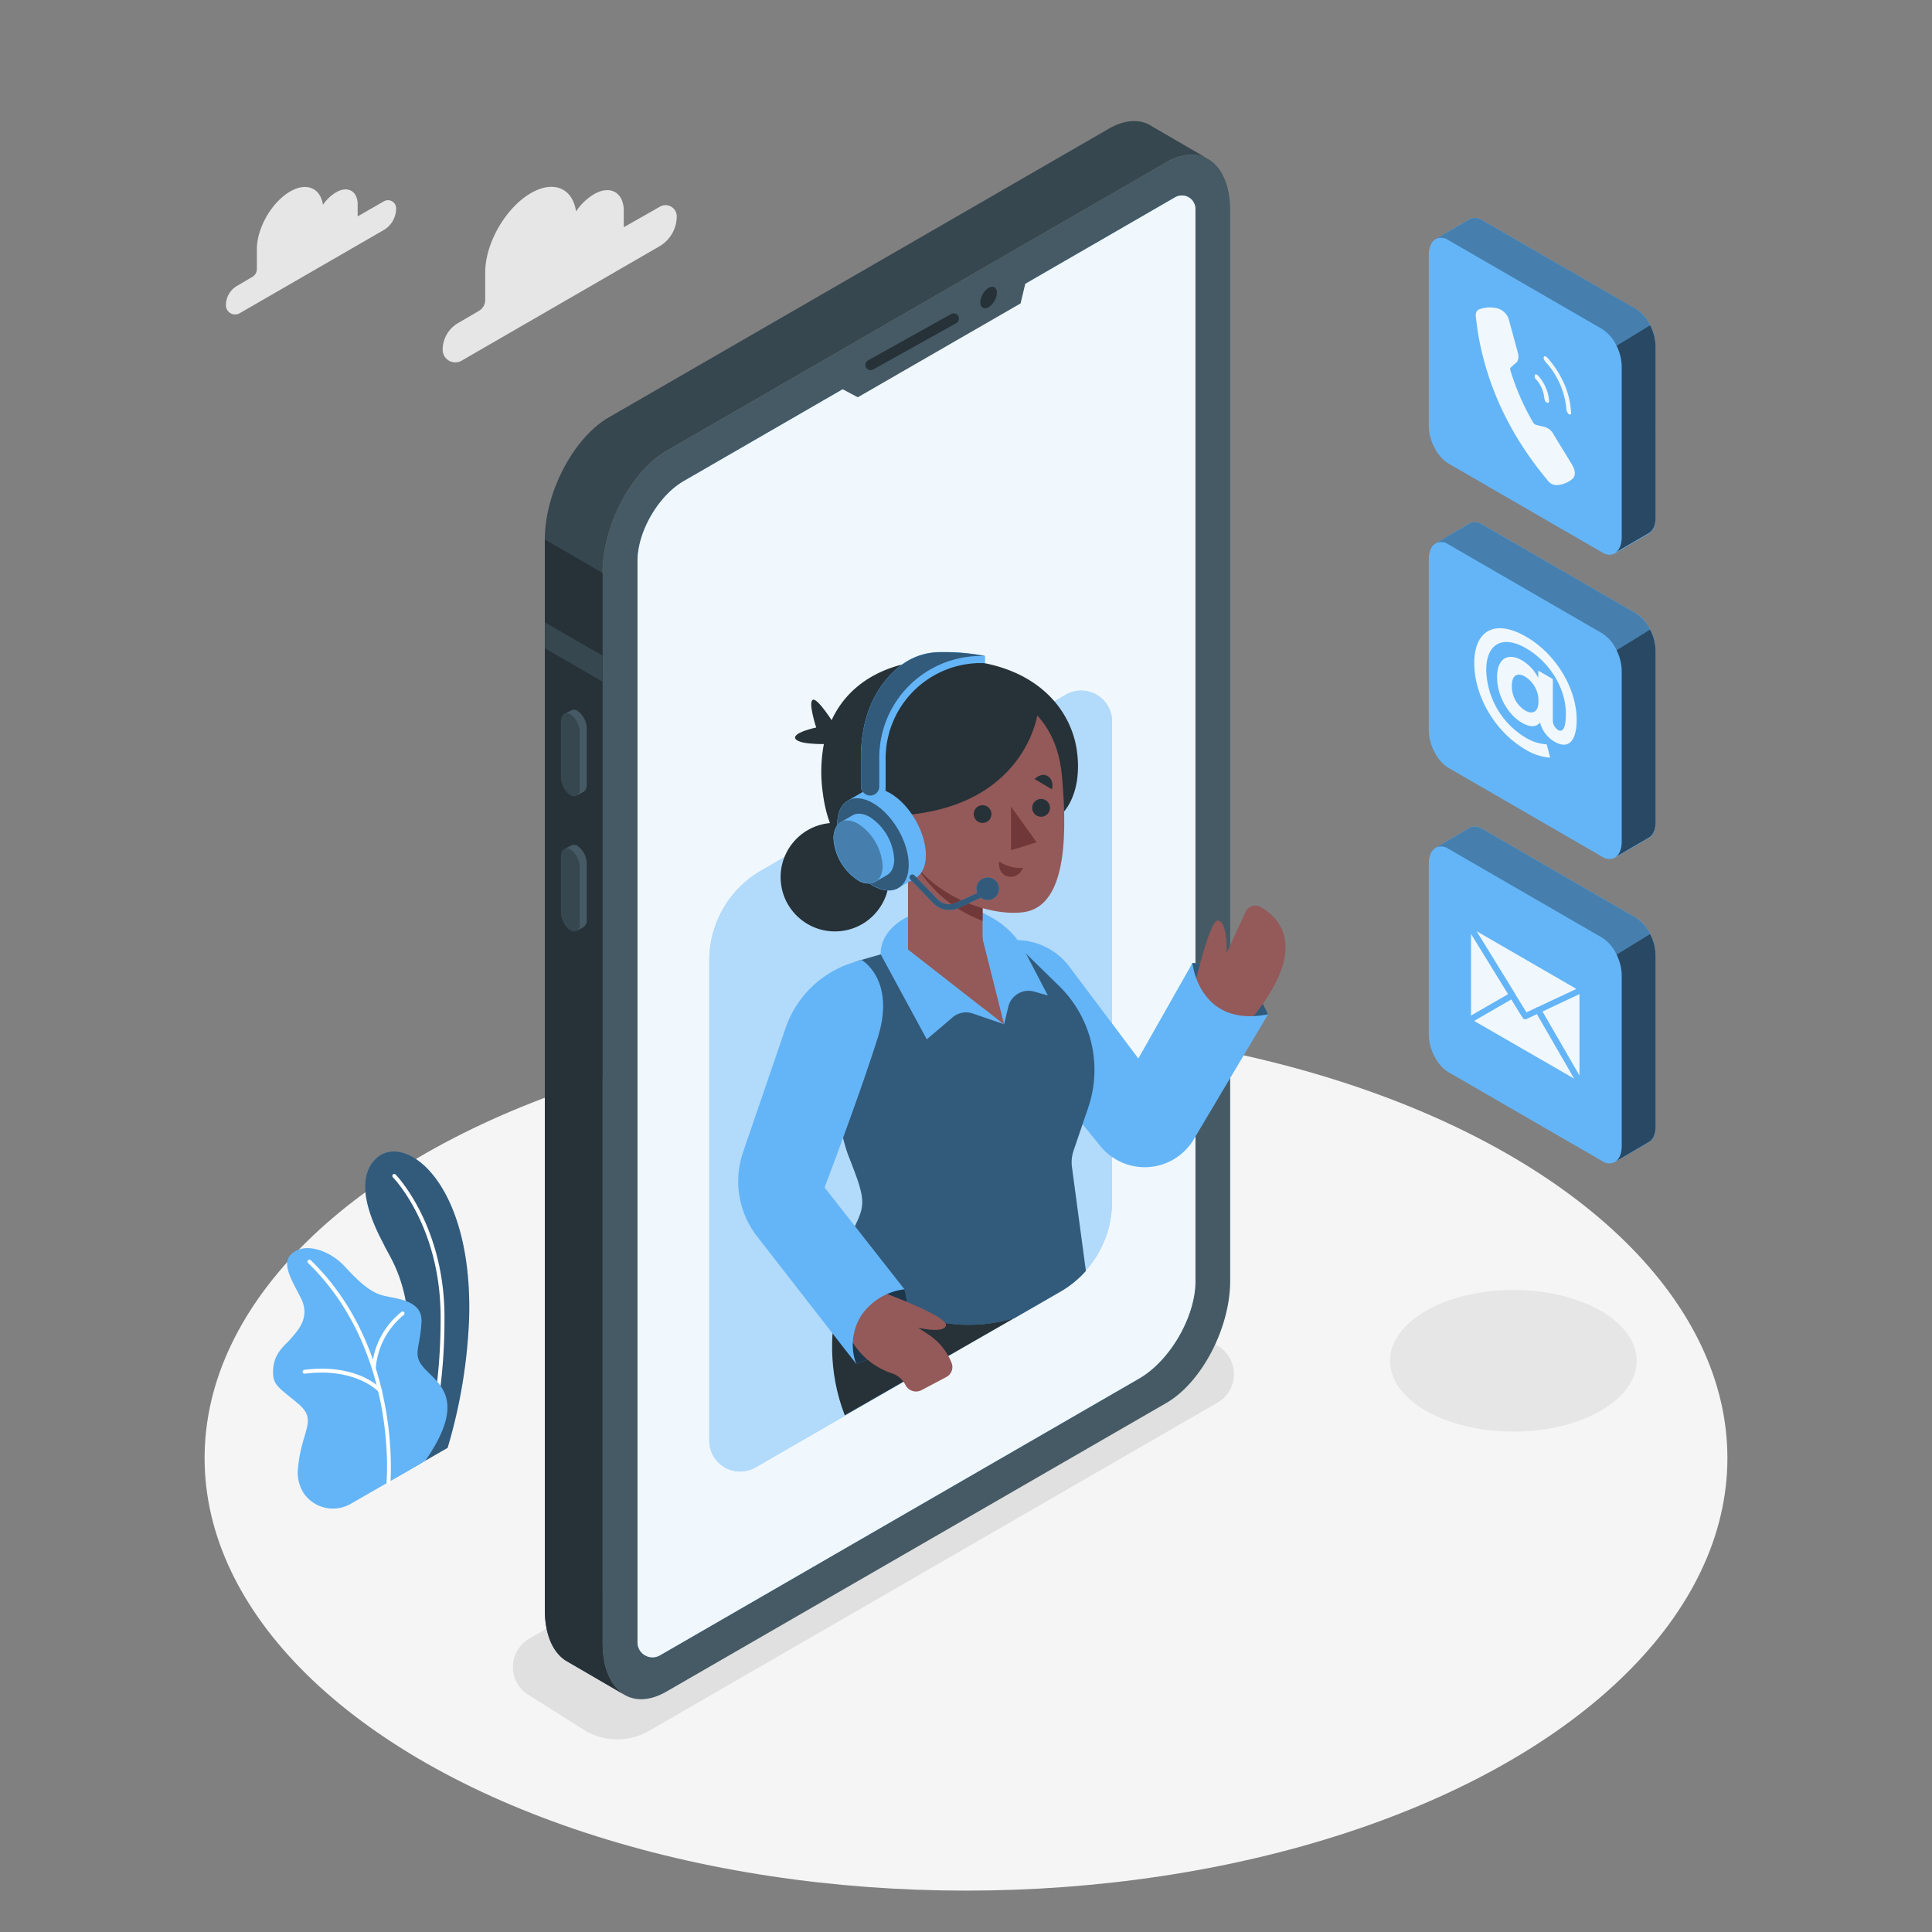 <?xml version="1.0" encoding="UTF-8" standalone="no"?>
<svg
   viewBox="0 0 500 500"
   version="1.1"
   id="svg95"
   sodipodi:docname="Contato3.svg"
   inkscape:version="1.3.2 (091e20ef0f, 2023-11-25, custom)"
   xmlns:inkscape="http://www.inkscape.org/namespaces/inkscape"
   xmlns:sodipodi="http://sodipodi.sourceforge.net/DTD/sodipodi-0.dtd"
   xmlns="http://www.w3.org/2000/svg"
   xmlns:svg="http://www.w3.org/2000/svg">
  <rect x="0" y="0" width="500" height="500" fill="#808080" stroke="none"/>
  <defs
     id="defs95" />
  <sodipodi:namedview
     id="namedview95"
     pagecolor="#ffffff"
     bordercolor="#000000"
     borderopacity="0.25"
     inkscape:showpageshadow="2"
     inkscape:pageopacity="0.0"
     inkscape:pagecheckerboard="0"
     inkscape:deskcolor="#d1d1d1"
     inkscape:zoom="1.474"
     inkscape:cx="64.450475"
     inkscape:cy="207.25916"
     inkscape:window-width="1680"
     inkscape:window-height="984"
     inkscape:window-x="1360"
     inkscape:window-y="0"
     inkscape:window-maximized="1"
     inkscape:current-layer="svg95" />
  <g
     id="freepik--Floor--inject-2"
     transform="matrix(-1,0,0,1,500,0)">
    <ellipse
       cx="250"
       cy="377.35"
       rx="197.05"
       ry="111.94"
       style="fill:#f5f5f5"
       id="ellipse1" />
  </g>
  <g
     id="freepik--Shadows--inject-2"
     transform="matrix(-1,0,0,1,500,0)">
    <path
       d="M 332,447.93 184.91,363 a 8.5,8.5 0 0 1 0,-14.73 l 14.51,-9.15 a 16.5,16.5 0 0 1 16.47,0 L 363,424.06 a 8.5,8.5 0 0 1 0,14.73 l -14.51,9.14 a 16.46,16.46 0 0 1 -16.49,0 z"
       style="fill:#e0e0e0"
       id="path1" />
    <ellipse
       cx="108.35"
       cy="352.17"
       rx="31.92"
       ry="18.33"
       style="fill:#e6e6e6"
       id="ellipse2" />
  </g>
  <g
     id="freepik--Plants--inject-2"
     transform="matrix(-1,0,0,1,500,0)">
    <path
       d="m 384.16,374.7 14,8.05 c 0,0 -7.15,-22.47 -3.34,-45.12 1.44,-8.56 4.53,-12.81 5.61,-15.1 1.08,-2.29 9.45,-16.44 2,-22.92 -7.45,-6.48 -24.78,6.55 -23.84,41.42 a 135.23,135.23 0 0 0 5.57,33.67 z"
       style="fill:#64b5f7"
       id="path2" />
    <path
       d="m 384.16,374.7 14,8.05 c 0,0 -7.15,-22.47 -3.34,-45.12 1.44,-8.56 4.53,-12.81 5.61,-15.1 1.08,-2.29 9.45,-16.44 2,-22.92 -7.45,-6.48 -24.78,6.55 -23.84,41.42 a 135.23,135.23 0 0 0 5.57,33.67 z"
       style="opacity:0.5"
       id="path3" />
    <path
       d="m 390.67,378.94 a 0.49,0.49 0 0 1 -0.47,-0.32 c -0.05,-0.15 -5.4,-14.77 -5.23,-38.27 0.17,-23.5 12.52,-36.26 12.64,-36.38 a 0.5,0.5 0 0 1 0.71,0 0.5,0.5 0 0 1 0,0.71 c -0.12,0.12 -12.18,12.5 -12.35,35.68 -0.17,23.18 5.11,37.78 5.17,37.92 a 0.5,0.5 0 0 1 -0.3,0.64 0.47,0.47 0 0 1 -0.17,0.02 z"
       style="fill:#ffffff"
       id="path4" />
    <path
       d="m 390,378.14 19.14,11 a 9.21,9.21 0 0 0 12.22,-2.63 10,10 0 0 0 1.51,-6.65 c -0.92,-9.94 -5.24,-12.23 0.05,-16.66 5.29,-4.43 6.67,-4.74 6.37,-9 -0.3,-4.26 -3.21,-6.12 -4.59,-7.8 -1.38,-1.68 -5.2,-5.2 -2.6,-10.4 2.6,-5.2 6.15,-10.23 0.77,-12.53 -3.21,-1.38 -8.56,0.46 -12.08,4.28 -3.52,3.82 -6.42,6.57 -9.79,7.49 -3.37,0.92 -10.39,1.07 -10.09,6.88 0.3,5.81 1.84,7.8 0.46,10.39 -2.6,4.84 -13.91,7.59 -1.37,25.63 z"
       style="fill:#64b5f7"
       id="path5" />
    <path
       d="m 399.46,384.06 a 0.52,0.52 0 0 1 -0.5,-0.46 c 0,-0.34 -2.94,-34.66 20.66,-57.5 a 0.5,0.5 0 0 1 0.69,0.72 c -23.26,22.51 -20.38,56.35 -20.35,56.69 a 0.5,0.5 0 0 1 -0.45,0.54 z"
       style="fill:#ffffff"
       id="path6" />
    <path
       d="m 403.25,354.52 a 0.5,0.5 0 0 1 -0.5,-0.46 19.64,19.64 0 0 0 -7.23,-13.73 0.5,0.5 0 0 1 -0.12,-0.7 0.49,0.49 0 0 1 0.69,-0.12 20.37,20.37 0 0 1 7.66,14.49 0.51,0.51 0 0 1 -0.46,0.55 z"
       style="fill:#ffffff"
       id="path7" />
    <path
       d="m 401.62,360.41 a 0.5,0.5 0 0 1 -0.33,-0.12 0.51,0.51 0 0 1 -0.05,-0.71 c 0.24,-0.28 6.15,-6.8 20,-5.07 a 0.5,0.5 0 0 1 0.43,0.56 0.51,0.51 0 0 1 -0.56,0.44 c -13.3,-1.67 -19.07,4.67 -19.13,4.73 a 0.51,0.51 0 0 1 -0.36,0.17 z"
       style="fill:#ffffff"
       id="path8" />
  </g>
  <path
     d="m 172.48,437.78 129.36,-74.69 c 9.13,-5.27 16.53,-19.41 16.53,-31.58 v -277 c 0,-12.17 -7.4,-17.76 -16.53,-12.49 l -129.36,74.69 c -9.13,5.27 -16.53,19.41 -16.53,31.58 v 277 c 0,12.16 7.4,17.76 16.53,12.49 z"
     style="fill:#455a64"
     id="path9" />
  <path
     d="M 157.58,108 286.95,33.31 c 3.9,-2.25 7.48,-2.51 10.31,-1.13 v 0 a 8.45,8.45 0 0 1 1,0.59 l 14.5,8.43 c -2.92,-1.75 -6.74,-1.62 -10.93,0.8 l -129.36,74.69 c -9.13,5.27 -16.53,19.41 -16.53,31.58 v 277 c 0,6.44 2.07,11 5.37,13.16 L 147,430.1 v 0 c -3.65,-1.94 -6,-6.69 -6,-13.5 v -277 c 0,-12.19 7.45,-26.33 16.58,-31.6 z"
     style="fill:#37474f"
     id="path10" />
  <path
     d="m 155.95,148.27 v 277 c 0,6.44 2.07,11 5.37,13.16 L 147,430.1 v 0 c -3.65,-1.94 -6,-6.69 -6,-13.5 v -277 l 14.9,8.65 z"
     style="fill:#263238"
     id="path11" />
  <polygon
     points="344.05,169.69 344.05,176.41 358.95,167.8 358.95,161.09 "
     style="fill:#37474f"
     id="polygon11"
     transform="matrix(-1,0,0,1,500,0)" />
  <path
     d="m 147.58,205.78 v 0 c 1.33,0.77 2.41,-0.05 2.41,-1.82 v -14.45 a 5.78,5.78 0 0 0 -2.41,-4.61 v 0 c -1.33,-0.77 -2.41,0 -2.41,1.82 v 14.45 a 5.78,5.78 0 0 0 2.41,4.61 z"
     style="fill:#37474f"
     id="path12" />
  <path
     d="m 150,204 v -14.49 a 5.78,5.78 0 0 0 -2.41,-4.61 1.54,1.54 0 0 0 -1.52,-0.14 v 0 l 1.81,-0.93 v 0 a 1.56,1.56 0 0 1 1.56,0.12 5.8,5.8 0 0 1 2.42,4.61 V 203 a 2.17,2.17 0 0 1 -0.82,1.93 v 0 l -1.89,1 v 0 A 2.08,2.08 0 0 0 150,204 Z"
     style="fill:#455a64"
     id="path13" />
  <path
     d="m 147.58,240.75 v 0 c 1.33,0.77 2.41,0 2.41,-1.82 v -14.45 a 5.79,5.79 0 0 0 -2.41,-4.61 v 0 c -1.33,-0.77 -2.41,0 -2.41,1.83 v 14.44 a 5.76,5.76 0 0 0 2.41,4.61 z"
     style="fill:#37474f"
     id="path14" />
  <path
     d="m 150,238.93 v -14.45 a 5.79,5.79 0 0 0 -2.41,-4.61 1.57,1.57 0 0 0 -1.52,-0.14 v 0 l 1.81,-0.94 v 0 a 1.51,1.51 0 0 1 1.56,0.12 5.77,5.77 0 0 1 2.42,4.61 V 238 a 2.16,2.16 0 0 1 -0.82,1.93 v 0 l -1.89,1 v 0 a 2.07,2.07 0 0 0 0.85,-2 z"
     style="fill:#455a64"
     id="path15" />
  <path
     d="M 177,124.48 304.12,51.06 a 3.51,3.51 0 0 1 5.26,3 v 277.45 c 0,9.26 -6.57,20.63 -14.59,25.26 l -124,71.63 a 3.87,3.87 0 0 1 -5.8,-3.35 V 145.31 c -0.05,-7.64 5.37,-17.01 12.01,-20.83 z"
     style="fill:#64b5f7"
     id="path16" />
  <path
     d="M 177,124.48 304.12,51.06 a 3.51,3.51 0 0 1 5.26,3 v 277.45 c 0,9.26 -6.57,20.63 -14.59,25.26 l -124,71.63 a 3.87,3.87 0 0 1 -5.8,-3.35 V 145.31 c -0.05,-7.64 5.37,-17.01 12.01,-20.83 z"
     style="opacity:0.9;fill:#ffffff"
     id="path17" />
  <polygon
     points="235.87,78.52 278.01,102.82 285.29,98.94 233.9,70.23 "
     style="fill:#455a64"
     id="polygon17"
     transform="matrix(-1,0,0,1,500,0)" />
  <path
     d="m 253.71,78.24 c 0,1.38 1,1.93 2.16,1.25 A 4.78,4.78 0 0 0 258,75.75 c 0,-1.37 -1,-1.93 -2.16,-1.24 a 4.76,4.76 0 0 0 -2.13,3.73 z"
     style="fill:#263238"
     id="path18" />
  <path
     d="m 225.32,95.79 a 1.41,1.41 0 0 0 0.66,-0.17 l 21.52,-12 a 1.35,1.35 0 0 0 -1.31,-2.36 l -21.53,12 a 1.35,1.35 0 0 0 0.66,2.53 z"
     style="fill:#263238"
     id="path19" />
  <g
     id="freepik--Character--inject-2"
     transform="matrix(-1,0,0,1,500,0)">
    <path
       d="m 316.44,248.56 v 124.25 a 8,8 0 0 1 -12,6.94 l -66.92,-38.64 -11.86,-6.84 A 26.95,26.95 0 0 1 212.2,311 V 186.74 a 8,8 0 0 1 12,-6.94 l 78.8,45.49 a 26.87,26.87 0 0 1 13.44,23.27 z"
       style="fill:#64b5f7"
       id="path34" />
    <path
       d="m 316.44,248.56 v 124.25 a 8,8 0 0 1 -12,6.94 l -66.92,-38.64 -11.86,-6.84 A 26.95,26.95 0 0 1 212.2,311 V 186.74 a 8,8 0 0 1 12,-6.94 l 78.8,45.49 a 26.87,26.87 0 0 1 13.44,23.27 z"
       style="opacity:0.5;fill:#ffffff"
       id="path35" />
    <path
       d="m 277.89,322.08 c 0,0 12.53,20.78 3.48,44.21 l -43.88,-25.18 z"
       style="fill:#263238"
       id="path36" />
    <circle
       cx="283.92"
       cy="226.99"
       r="14.05"
       transform="rotate(-82.98,283.93,226.991)"
       style="fill:#263238"
       id="circle36" />
    <path
       d="m 284,187.59 c 0,0 4.31,-7 5.63,-6.49 1.32,0.51 -0.86,7.18 -0.86,7.18 0,0 6.52,1.36 5.31,3 -1.21,1.64 -9.18,1.25 -9.18,1.25 z"
       style="fill:#263238"
       id="path37" />
    <path
       d="m 287,205.63 c -3,22.54 -22,22.54 -22,22.54 l -39.8,-17.52 c 0,0 -3,-2.63 -3.92,-8.67 a 26.41,26.41 0 0 1 0,-7.46 c 0,0 0,-0.05 0,-0.07 1.27,-9.48 8.36,-19.67 23.8,-22.8 a 50.59,50.59 0 0 1 10.28,-1 46.83,46.83 0 0 1 5,0.25 c 12,1.18 20.41,6.78 24.42,15.49 a 28,28 0 0 1 2,6.15 38.82,38.82 0 0 1 0.22,13.09 z"
       style="fill:#263238"
       id="path38" />
    <path
       d="m 191.45,249.23 c 0,0 -14.13,-0.49 -19.57,13.28 0,0 6,4.05 13.87,0 7.87,-4.05 5.7,-13.28 5.7,-13.28 z"
       style="fill:#64b5f7"
       id="path39" />
    <path
       d="m 191.45,249.23 c 0,0 -14.13,-0.49 -19.57,13.28 0,0 6,4.05 13.87,0 7.87,-4.05 5.7,-13.28 5.7,-13.28 z"
       style="opacity:0.5"
       id="path40" />
    <path
       d="m 191.05,255.86 c 0,0 -4,-17.38 -6.11,-17.59 -2.11,-0.21 -2.52,5.3 -2.35,8.41 l -5,-10.76 a 2.71,2.71 0 0 0 -3.76,-1.21 c -5,2.75 -13.77,11.11 4.72,31.78 z"
       style="fill:#945959"
       id="path41" />
    <path
       d="m 242.25,243.84 -3,-0.39 a 17.18,17.18 0 0 0 -16,6.72 l -17.85,23.76 -14,-24.7 c 0,0 -1.68,16.8 -19.57,13.28 l 19.21,32.33 a 14.78,14.78 0 0 0 24.18,1.77 l 16.44,-20.21 z"
       style="fill:#64b5f7"
       id="path42" />
    <path
       d="m 280.35,299.29 c -4,10.14 -4.44,12.12 -2,17.19 a 64.87,64.87 0 0 1 4,11.64 c 0,0 -18.54,20.78 -44.93,13 l -11.86,-6.84 a 26.56,26.56 0 0 1 -6.58,-5.36 L 222.59,302 a 9.4,9.4 0 0 0 -0.42,-4.21 l -3.79,-11.11 a 30.36,30.36 0 0 1 7.52,-31.51 l 12.74,-12.45 33.46,4.28 5,1.43 A 14.15,14.15 0 0 1 287.18,264 c -1.64,11.8 -4.32,28.92 -6.83,35.29 z"
       style="fill:#64b5f7"
       id="path43" />
    <path
       d="m 280.35,299.29 c -4,10.14 -4.44,12.12 -2,17.19 a 64.87,64.87 0 0 1 4,11.64 c 0,0 -18.54,20.78 -44.93,13 l -11.86,-6.84 a 26.56,26.56 0 0 1 -6.58,-5.36 L 222.59,302 a 9.4,9.4 0 0 0 -0.42,-4.21 l -3.79,-11.11 a 30.36,30.36 0 0 1 7.52,-31.51 l 12.74,-12.45 33.46,4.28 5,1.43 A 14.15,14.15 0 0 1 287.18,264 c -1.64,11.8 -4.32,28.92 -6.83,35.29 z"
       style="opacity:0.5"
       id="path44" />
    <path
       d="m 260.17,269 -6.7,-5.71 a 5.37,5.37 0 0 0 -5.23,-1 l -8.1,2.79 -1.09,-4.54 a 5.38,5.38 0 0 0 -6.72,-3.91 l -3.51,1 5.94,-11.38 a 21.31,21.31 0 0 1 8.59,-8.78 l 2.33,-1.28 19.25,1 c 0,0 7.17,3 7.17,9.75 l -11.93,22"
       style="fill:#64b5f7"
       id="path45" />
    <polygon
       points="265.01,212.87 265.01,245.72 245.71,260.76 245.71,212.87 "
       style="fill:#945959"
       id="polygon45" />
    <polygon
       points="246.01,241.77 240.14,265.12 264.93,245.72 "
       style="fill:#945959"
       id="polygon46" />
    <path
       d="M 245.71,238.3 A 33.78,33.78 0 0 0 265,219.94 v -7.07 h -19.3 z"
       style="fill:#703838"
       id="path46" />
    <path
       d="m 249.87,177.38 c -7.32,0 -22.88,4.08 -24.68,23.24 -1.8,19.16 -0.06,34 9.82,35.44 9.88,1.44 32.84,-5.73 35.92,-30.53 3.08,-24.8 -13.93,-28.15 -21.06,-28.15 z"
       style="fill:#945959"
       id="path47" />
    <polygon
       points="238.35,208.73 238.35,220.02 231.73,217.99 "
       style="fill:#703838"
       id="polygon47" />
    <circle
       cx="245.71"
       cy="210.68"
       r="2.3"
       style="fill:#263238"
       id="circle47" />
    <path
       d="m 232.87,209.08 a 2.3,2.3 0 1 1 -2.3,-2.31 2.3,2.3 0 0 1 2.3,2.31 z"
       style="fill:#263238"
       id="path48" />
    <path
       d="m 227.76,204.28 4.5,-2.67 c 0,0 -1.72,-1.79 -3.44,-0.72 -1.72,1.07 -1.06,3.39 -1.06,3.39 z"
       style="fill:#263238"
       id="path49" />
    <path
       d="m 235.24,224.6 a 9.75,9.75 0 0 0 6.19,-1.66 c 0,0 0.43,3.27 -2.31,3.89 -2.74,0.62 -3.88,-2.23 -3.88,-2.23 z"
       style="fill:#703838"
       id="path50" />
    <path
       d="m 231.31,183.9 c 0,0 2.75,26.45 38.72,27.28 0,0 10.87,-26.29 -10.61,-34.83 -21.48,-8.54 -28.11,7.55 -28.11,7.55 z"
       style="fill:#263238"
       id="path51" />
    <path
       d="m 280.62,207.22 v 0 0 0 l -4.42,-2.56 v 0 c -1.68,-1 -4,-0.86 -6.57,0.62 -5.1,2.94 -9.24,10.11 -9.24,16 0,2.95 1,5 2.72,6 v 0 l 4.34,2.5 0.25,0.14 0.15,0.09 v 0 c 1.64,0.8 3.83,0.61 6.24,-0.78 5.1,-3 9.24,-10.11 9.24,-16 -0.03,-2.98 -1.06,-5.04 -2.71,-6.01 z"
       style="fill:#64b5f7"
       id="path52" />
    <ellipse
       cx="274.06"
       cy="218.51"
       rx="13.06"
       ry="7.54"
       transform="rotate(-60,274.059,218.515)"
       style="fill:#64b5f7"
       id="ellipse52" />
    <ellipse
       cx="274.06"
       cy="218.51"
       rx="13.06"
       ry="7.54"
       transform="rotate(-60,274.059,218.515)"
       style="opacity:0.5"
       id="ellipse53" />
    <path
       d="m 282.39,212.77 v 0 l -3,-1.75 v 0 c -1.14,-0.68 -2.73,-0.59 -4.49,0.42 a 14,14 0 0 0 -6.32,10.95 c 0,2 0.71,3.43 1.86,4.09 v 0 l 3,1.71 a 1,1 0 0 0 0.17,0.1 l 0.1,0.06 v 0 a 4.6,4.6 0 0 0 4.28,-0.54 14,14 0 0 0 6.32,-10.94 c -0.08,-2.03 -0.78,-3.44 -1.92,-4.1 z"
       style="fill:#64b5f7"
       id="path53" />
    <path
       d="m 284.23,216.85 a 14,14 0 0 1 -6.32,10.94 c -3.5,2 -6.33,0.38 -6.33,-3.65 a 13.94,13.94 0 0 1 6.33,-10.94 c 3.49,-2.02 6.32,-0.39 6.32,3.65 z"
       style="fill:#64b5f7"
       id="path54" />
    <path
       d="m 284.23,216.85 a 14,14 0 0 1 -6.32,10.94 c -3.5,2 -6.33,0.38 -6.33,-3.65 a 13.94,13.94 0 0 1 6.33,-10.94 c 3.49,-2.02 6.32,-0.39 6.32,3.65 z"
       style="opacity:0.3"
       id="path55" />
    <path
       d="m 266.89,172.22 a 16.64,16.64 0 0 0 -10,-3.47 H 256 a 53.89,53.89 0 0 0 -10.93,1 c 0.66,0 1.32,0 2,0 h -2 v 1.86 h 1.86 a 24.71,24.71 0 0 1 23.87,24.73 v 7.87 a 2.22,2.22 0 0 0 2.45,2.21 h 0.23 l 2,-0.62 v 0 a 1.86,1.86 0 0 1 -0.41,0.08 2.45,2.45 0 0 0 2.12,-2.48 v -7.3 c -0.02,-13.21 -5.73,-20.31 -10.3,-23.88 z"
       style="fill:#64b5f7"
       id="path56" />
    <path
       d="m 254.3,235.51 a 5.75,5.75 0 0 1 -2.39,-0.52 l -6.25,-2.89 a 0.75,0.75 0 1 1 0.62,-1.36 l 6.25,2.89 a 4.22,4.22 0 0 0 4.82,-0.9 l 6,-6.2 a 0.75,0.75 0 0 1 1.06,0 0.76,0.76 0 0 1 0,1.06 l -6,6.2 a 5.69,5.69 0 0 1 -4.11,1.72 z"
       style="fill:#64b5f7"
       id="path57" />
    <path
       d="m 254.3,235.51 a 5.75,5.75 0 0 1 -2.39,-0.52 l -6.25,-2.89 a 0.75,0.75 0 1 1 0.62,-1.36 l 6.25,2.89 a 4.22,4.22 0 0 0 4.82,-0.9 l 6,-6.2 a 0.75,0.75 0 0 1 1.06,0 0.76,0.76 0 0 1 0,1.06 l -6,6.2 a 5.69,5.69 0 0 1 -4.11,1.72 z"
       style="opacity:0.5"
       id="path58" />
    <path
       d="m 247.3,230 a 2.92,2.92 0 1 1 -2.92,-2.92 2.92,2.92 0 0 1 2.92,2.92 z"
       style="fill:#64b5f7"
       id="path59" />
    <path
       d="m 247.3,230 a 2.92,2.92 0 1 1 -2.92,-2.92 2.92,2.92 0 0 1 2.92,2.92 z"
       style="opacity:0.5"
       id="path60" />
    <path
       d="m 277.17,196.1 v 7.3 a 2.45,2.45 0 0 1 -2.12,2.48 2.36,2.36 0 0 1 -2.61,-2.35 v -7.43 a 26.29,26.29 0 0 0 -27.36,-26.31 53.89,53.89 0 0 1 10.93,-1 h 0.87 a 16.64,16.64 0 0 1 10,3.47 c 4.58,3.53 10.29,10.63 10.29,23.84 z"
       style="fill:#64b5f7"
       id="path61" />
    <path
       d="m 277.17,196.1 v 7.3 a 2.45,2.45 0 0 1 -2.12,2.48 2.36,2.36 0 0 1 -2.61,-2.35 v -7.43 a 26.29,26.29 0 0 0 -27.36,-26.31 53.89,53.89 0 0 1 10.93,-1 h 0.87 a 16.64,16.64 0 0 1 10,3.47 c 4.58,3.53 10.29,10.63 10.29,23.84 z"
       style="opacity:0.5"
       id="path62" />
    <path
       d="m 265.93,333.67 c 0,0 -4.84,13.33 12.46,19.33 0,0 5.65,-8.3 0,-15.09 -5.65,-6.79 -12.46,-4.24 -12.46,-4.24 z"
       style="fill:#64b5f7"
       id="path63" />
    <path
       d="m 265.93,333.67 c 0,0 -4.84,13.33 12.46,19.33 0,0 5.65,-8.3 0,-15.09 -5.65,-6.79 -12.46,-4.24 -12.46,-4.24 z"
       style="opacity:0.7"
       id="path64" />
    <path
       d="m 272,334.28 c 0,0 -16.9,6.19 -16.81,8.59 0.09,2.4 7.18,0.76 7.18,0.76 l -2.59,1.7 a 15.84,15.84 0 0 0 -6.05,7.38 v 0 a 2.92,2.92 0 0 0 1.34,3.65 l 6.42,3.4 a 3.07,3.07 0 0 0 4.19,-1.35 v 0 a 6,6 0 0 1 3.51,-3 c 3.49,-1.16 10,-4.5 12.61,-13.64 z"
       style="fill:#945959"
       id="path65" />
    <path
       d="m 277.07,248.41 c 0,0 -9,5 -4.22,20.18 4.78,15.18 13.75,38.73 13.75,38.73 l -20.67,26.35 a 15.82,15.82 0 0 1 11.07,6.64 14,14 0 0 1 1.39,12.69 l 25.66,-33 a 23.25,23.25 0 0 0 3.64,-21.83 l -11,-32.12 a 26.88,26.88 0 0 0 -17,-16.81 z"
       style="fill:#64b5f7"
       id="path66" />
  </g>
  <g
     id="freepik--Icons--inject-2"
     transform="translate(298.24)">
    <path
       d="m 125.15,158.74 -39.77,-23 a 3.35,3.35 0 0 0 -3.17,-0.35 v 0 a 1.92,1.92 0 0 0 -0.31,0.18 l -8.65,5.07 h 0.06 c -1.09,0.62 -1.78,2.06 -1.78,4.12 V 189 c 0,3.74 2.27,8.09 5.08,9.71 l 39.77,23 a 3.18,3.18 0 0 0 3.5,0.15 0.18,0.18 0 0 0 -0.07,0.05 l 8.59,-5 v 0 c 1.12,-0.6 1.83,-2.06 1.83,-4.15 v -44.31 c 0,-3.74 -2.23,-8.09 -5.08,-9.71 z"
       style="fill:#64b5f7"
       id="path67" />
    <path
       d="m 128.81,162.93 a 10.12,10.12 0 0 0 -3.66,-4.19 l -39.77,-23 a 3.35,3.35 0 0 0 -3.17,-0.35 v 0 a 1.92,1.92 0 0 0 -0.31,0.18 l -8.65,5.07 a 3.24,3.24 0 0 1 3.36,0.25 l 39.77,23 a 10.3,10.3 0 0 1 3.75,4.38 v 0 z"
       style="fill:#64b5f7"
       id="path68" />
    <path
       d="m 121.46,217.82 c 0,2 -0.64,3.39 -1.65,4 l 8.59,-5 v 0 c 1.12,-0.6 1.83,-2.06 1.83,-4.15 v -44.22 a 12.51,12.51 0 0 0 -1.42,-5.52 l -8.68,5.34 v 0 a 12.49,12.49 0 0 1 1.33,5.33 z"
       style="fill:#64b5f7"
       id="path69" />
    <path
       d="m 128.81,162.93 a 10.12,10.12 0 0 0 -3.66,-4.19 l -39.77,-23 a 3.35,3.35 0 0 0 -3.17,-0.35 v 0 a 1.92,1.92 0 0 0 -0.31,0.18 l -8.65,5.07 a 3.24,3.24 0 0 1 3.36,0.25 l 39.77,23 a 10.3,10.3 0 0 1 3.75,4.38 v 0 z"
       style="opacity:0.3"
       id="path70" />
    <path
       d="m 121.46,217.82 c 0,2 -0.64,3.39 -1.65,4 l 8.59,-5 v 0 c 1.12,-0.6 1.83,-2.06 1.83,-4.15 v -44.22 a 12.51,12.51 0 0 0 -1.42,-5.52 l -8.68,5.34 v 0 a 12.49,12.49 0 0 1 1.33,5.33 z"
       style="opacity:0.6"
       id="path71" />
    <path
       d="m 109.8,186.27 c 0,5.73 -2.27,7.68 -5.67,5.71 a 8,8 0 0 1 -3.8,-5 c -1,1.23 -2.55,1.31 -4.73,0.05 -3.58,-2.07 -6.4,-7 -6.4,-11.79 0,-4.79 2.79,-6.44 6.4,-4.36 a 11,11 0 0 1 4.26,4.57 v -1.89 l 3.77,2.18 v 10.36 a 3,3 0 0 0 1.33,2.81 c 1.27,0.74 2.05,-0.51 2.05,-4.22 0,-6.49 -4.16,-13.37 -10.31,-16.92 -6.15,-3.55 -10.3,-1.08 -10.3,5.6 a 21,21 0 0 0 10.19,17.53 11.88,11.88 0 0 0 5.46,1.74 l 0.89,3.45 A 14.21,14.21 0 0 1 96.59,194 c -8,-4.63 -13.29,-13.95 -13.29,-22.39 0,-8.44 5.34,-11.5 13.4,-6.84 7.79,4.49 13.1,13.48 13.1,21.5 z m -9.88,-4.81 a 7.34,7.34 0 0 0 -3.47,-6.35 c -2,-1.17 -3.43,-0.35 -3.43,2.37 a 7.39,7.39 0 0 0 3.43,6.39 c 2,1.13 3.47,0.4 3.47,-2.41 z"
       style="fill:#64b5f7"
       id="path72" />
    <g
       style="opacity:0.9"
       id="g73">
      <path
         d="m 109.8,186.27 c 0,5.73 -2.27,7.68 -5.67,5.71 a 8,8 0 0 1 -3.8,-5 c -1,1.23 -2.55,1.31 -4.73,0.05 -3.58,-2.07 -6.4,-7 -6.4,-11.79 0,-4.79 2.79,-6.44 6.4,-4.36 a 11,11 0 0 1 4.26,4.57 v -1.89 l 3.77,2.18 v 10.36 a 3,3 0 0 0 1.33,2.81 c 1.27,0.74 2.05,-0.51 2.05,-4.22 0,-6.49 -4.16,-13.37 -10.31,-16.92 -6.15,-3.55 -10.3,-1.08 -10.3,5.6 a 21,21 0 0 0 10.19,17.53 11.88,11.88 0 0 0 5.46,1.74 l 0.89,3.45 A 14.21,14.21 0 0 1 96.59,194 c -8,-4.63 -13.29,-13.95 -13.29,-22.39 0,-8.44 5.34,-11.5 13.4,-6.84 7.79,4.49 13.1,13.48 13.1,21.5 z m -9.88,-4.81 a 7.34,7.34 0 0 0 -3.47,-6.35 c -2,-1.17 -3.43,-0.35 -3.43,2.37 a 7.39,7.39 0 0 0 3.43,6.39 c 2,1.13 3.47,0.4 3.47,-2.41 z"
         style="fill:#ffffff"
         id="path73" />
    </g>
    <path
       d="m 125.15,237.52 -39.77,-23 a 3.31,3.31 0 0 0 -3.17,-0.34 v 0 a 1.92,1.92 0 0 0 -0.31,0.18 l -8.65,5.07 h 0.06 c -1.09,0.62 -1.78,2.06 -1.78,4.11 v 44.22 c 0,3.75 2.27,8.09 5.08,9.71 l 39.77,23 a 3.16,3.16 0 0 0 3.5,0.15 l -0.07,0.06 8.59,-5.05 v 0 c 1.12,-0.59 1.83,-2 1.83,-4.15 v -44.26 c 0,-3.74 -2.23,-8.08 -5.08,-9.7 z"
       style="fill:#64b5f7"
       id="path74" />
    <path
       d="m 128.81,241.71 a 10.06,10.06 0 0 0 -3.66,-4.19 l -39.77,-23 a 3.31,3.31 0 0 0 -3.17,-0.34 v 0 a 1.92,1.92 0 0 0 -0.31,0.18 l -8.65,5.07 a 3.23,3.23 0 0 1 3.36,0.24 l 39.77,23 a 10.27,10.27 0 0 1 3.75,4.39 v 0 z"
       style="fill:#64b5f7"
       id="path75" />
    <path
       d="m 121.46,296.59 c 0,2 -0.64,3.39 -1.65,4.05 l 8.59,-5.05 v 0 c 1.12,-0.59 1.83,-2 1.83,-4.15 v -44.22 a 12.47,12.47 0 0 0 -1.42,-5.51 l -8.68,5.34 v 0 a 12.45,12.45 0 0 1 1.33,5.32 z"
       style="fill:#64b5f7"
       id="path76" />
    <path
       d="m 128.81,241.71 a 10.06,10.06 0 0 0 -3.66,-4.19 l -39.77,-23 a 3.31,3.31 0 0 0 -3.17,-0.34 v 0 a 1.92,1.92 0 0 0 -0.31,0.18 l -8.65,5.07 a 3.23,3.23 0 0 1 3.36,0.24 l 39.77,23 a 10.27,10.27 0 0 1 3.75,4.39 v 0 z"
       style="opacity:0.3"
       id="path77" />
    <path
       d="m 121.46,296.59 c 0,2 -0.64,3.39 -1.65,4.05 l 8.59,-5.05 v 0 c 1.12,-0.59 1.83,-2 1.83,-4.15 v -44.22 a 12.47,12.47 0 0 0 -1.42,-5.51 l -8.68,5.34 v 0 a 12.45,12.45 0 0 1 1.33,5.32 z"
       style="opacity:0.6"
       id="path78" />
    <polygon
       points="82.46,241.71 82.46,262.82 92.05,257.29 "
       style="fill:#64b5f7"
       id="polygon78" />
    <polygon
       points="110.53,278.35 110.53,257.27 100.96,261.78 "
       style="fill:#64b5f7"
       id="polygon79" />
    <path
       d="m 83.91,241 9.85,16 a 0.63,0.63 0 0 1 0.11,0.12 0.28,0.28 0 0 1 0,0.12 l 2.93,4.76 2.48,-1.17 a 0.69,0.69 0 0 1 0.13,-0.11 0.75,0.75 0 0 1 0.32,-0.1 l 10,-4.69 z"
       style="fill:#64b5f7"
       id="path79" />
    <path
       d="m 99.51,262.46 -2.68,1.26 a 0.75,0.75 0 0 1 -0.33,0.07 0.8,0.8 0 0 1 -0.69,-0.38 l -2.93,-4.76 -9.62,5.56 25.89,14.94 z"
       style="fill:#64b5f7"
       id="path80" />
    <g
       style="opacity:0.9"
       id="g82">
      <polygon
         points="82.46,241.71 82.46,262.82 92.05,257.29 "
         style="fill:#ffffff"
         id="polygon80" />
      <polygon
         points="110.53,278.35 110.53,257.27 100.96,261.78 "
         style="fill:#ffffff"
         id="polygon81" />
      <path
         d="m 83.91,241 9.85,16 a 0.63,0.63 0 0 1 0.11,0.12 0.28,0.28 0 0 1 0,0.12 l 2.93,4.76 2.48,-1.17 a 0.69,0.69 0 0 1 0.13,-0.11 0.75,0.75 0 0 1 0.32,-0.1 l 10,-4.69 z"
         style="fill:#ffffff"
         id="path81" />
      <path
         d="m 99.51,262.46 -2.68,1.26 a 0.75,0.75 0 0 1 -0.33,0.07 0.8,0.8 0 0 1 -0.69,-0.38 l -2.93,-4.76 -9.62,5.56 25.89,14.94 z"
         style="fill:#ffffff"
         id="path82" />
    </g>
    <path
       d="M 125.15,80 85.38,57 a 3.31,3.31 0 0 0 -3.17,-0.34 v 0 a 1.92,1.92 0 0 0 -0.31,0.18 l -8.65,5.07 h 0.06 c -1.09,0.61 -1.78,2.06 -1.78,4.11 v 44.22 c 0,3.74 2.27,8.09 5.08,9.71 l 39.77,23 a 3.16,3.16 0 0 0 3.5,0.15 l -0.07,0.05 8.59,-5 v 0 c 1.12,-0.59 1.83,-2 1.83,-4.15 V 89.67 c 0,-3.74 -2.23,-8.09 -5.08,-9.67 z"
       style="fill:#64b5f7"
       id="path83" />
    <path
       d="m 128.81,84.16 a 10.09,10.09 0 0 0 -3.66,-4.2 L 85.38,57 a 3.31,3.31 0 0 0 -3.17,-0.34 v 0 a 1.92,1.92 0 0 0 -0.31,0.18 l -8.65,5.07 a 3.23,3.23 0 0 1 3.36,0.24 l 39.77,23 a 10.27,10.27 0 0 1 3.75,4.39 v 0 z"
       style="fill:#64b5f7"
       id="path84" />
    <path
       d="m 121.46,139 c 0,2 -0.64,3.39 -1.65,4 l 8.59,-5 v 0 c 1.12,-0.59 1.83,-2 1.83,-4.15 V 89.67 a 12.47,12.47 0 0 0 -1.42,-5.51 l -8.68,5.34 v 0 a 12.45,12.45 0 0 1 1.33,5.32 z"
       style="fill:#64b5f7"
       id="path85" />
    <path
       d="m 128.81,84.16 a 10.09,10.09 0 0 0 -3.66,-4.2 L 85.38,57 a 3.31,3.31 0 0 0 -3.17,-0.34 v 0 a 1.92,1.92 0 0 0 -0.31,0.18 l -8.65,5.07 a 3.23,3.23 0 0 1 3.36,0.24 l 39.77,23 a 10.27,10.27 0 0 1 3.75,4.39 v 0 z"
       style="opacity:0.3"
       id="path86" />
    <path
       d="m 121.46,139 c 0,2 -0.64,3.39 -1.65,4 l 8.59,-5 v 0 c 1.12,-0.59 1.83,-2 1.83,-4.15 V 89.67 a 12.47,12.47 0 0 0 -1.42,-5.51 l -8.68,5.34 v 0 a 12.45,12.45 0 0 1 1.33,5.32 z"
       style="opacity:0.6"
       id="path87" />
    <path
       d="m 108.45,120 c -1.53,-2.52 -3.07,-5 -4.6,-7.54 a 3.92,3.92 0 0 0 -2.41,-2 c -0.74,-0.15 -1.48,-0.32 -2.24,-0.54 a 1.38,1.38 0 0 1 -0.65,-0.56 63.22,63.22 0 0 1 -5.93,-13.6 0.75,0.75 0 0 1 0.08,-0.61 c 0.47,-0.47 1,-0.9 1.48,-1.32 0.48,-0.42 0.73,-1.39 0.38,-2.65 -0.74,-2.67 -1.45,-5.34 -2.19,-8 a 4.38,4.38 0 0 0 -2.86,-3.32 8.09,8.09 0 0 0 -4.9,0.18 c -0.61,0.23 -0.93,0.78 -0.94,1.73 0.26,1.83 0.43,3.64 0.78,5.5 q 3.7,20.12 17.8,37 a 2.85,2.85 0 0 0 2.23,1.28 6.72,6.72 0 0 0 4.23,-1.63 c 0.89,-0.8 0.8,-2.22 -0.26,-3.92 z"
       style="fill:#64b5f7"
       id="path88" />
    <path
       d="M 108.33,106.37 A 21.24,21.24 0 0 0 106,98.13 24.35,24.35 0 0 0 102.25,92.62 c -0.39,-0.44 -0.72,-0.58 -0.92,-0.25 -0.2,0.33 0,0.8 0.38,1.23 l 0.39,0.45 a 21.07,21.07 0 0 1 5,11.33 4,4 0 0 0 0.09,0.91 2.43,2.43 0 0 0 0.59,0.91 c 0.21,0.15 0.45,0 0.62,0 -0.06,-0.41 -0.05,-0.62 -0.07,-0.83 z"
       style="fill:#64b5f7"
       id="path89" />
    <path
       d="m 99.27,98.16 a 8.45,8.45 0 0 1 2.17,5 3.18,3.18 0 0 0 0.31,0.81 c 0.61,0.5 0.91,0.33 0.91,-0.3 a 11,11 0 0 0 -2.81,-6.41 c -0.38,-0.39 -0.69,-0.51 -0.87,-0.18 a 1,1 0 0 0 0.29,1.08 z"
       style="fill:#64b5f7"
       id="path90" />
    <g
       style="opacity:0.9"
       id="g93">
      <path
         d="m 108.45,120 c -1.53,-2.52 -3.07,-5 -4.6,-7.54 a 3.92,3.92 0 0 0 -2.41,-2 c -0.74,-0.15 -1.48,-0.32 -2.24,-0.54 a 1.38,1.38 0 0 1 -0.65,-0.56 63.22,63.22 0 0 1 -5.93,-13.6 0.75,0.75 0 0 1 0.08,-0.61 c 0.47,-0.47 1,-0.9 1.48,-1.32 0.48,-0.42 0.73,-1.39 0.38,-2.65 -0.74,-2.67 -1.45,-5.34 -2.19,-8 a 4.38,4.38 0 0 0 -2.86,-3.32 8.09,8.09 0 0 0 -4.9,0.18 c -0.61,0.23 -0.93,0.78 -0.94,1.73 0.26,1.83 0.43,3.64 0.78,5.5 q 3.7,20.12 17.8,37 a 2.85,2.85 0 0 0 2.23,1.28 6.72,6.72 0 0 0 4.23,-1.63 c 0.89,-0.8 0.8,-2.22 -0.26,-3.92 z"
         style="fill:#ffffff"
         id="path91" />
      <path
         d="M 108.33,106.37 A 21.24,21.24 0 0 0 106,98.13 24.35,24.35 0 0 0 102.25,92.62 c -0.39,-0.44 -0.72,-0.58 -0.92,-0.25 -0.2,0.33 0,0.8 0.38,1.23 l 0.39,0.45 a 21.07,21.07 0 0 1 5,11.33 4,4 0 0 0 0.09,0.91 2.43,2.43 0 0 0 0.59,0.91 c 0.21,0.15 0.45,0 0.62,0 -0.06,-0.41 -0.05,-0.62 -0.07,-0.83 z"
         style="fill:#ffffff"
         id="path92" />
      <path
         d="m 99.27,98.16 a 8.45,8.45 0 0 1 2.17,5 3.18,3.18 0 0 0 0.31,0.81 c 0.61,0.5 0.91,0.33 0.91,-0.3 a 11,11 0 0 0 -2.81,-6.41 c -0.38,-0.39 -0.69,-0.51 -0.87,-0.18 a 1,1 0 0 0 0.29,1.08 z"
         style="fill:#ffffff"
         id="path93" />
    </g>
  </g>
  <g
     id="freepik--Clouds--inject-2"
     transform="matrix(-1,0,0,1,500,0)">
    <path
       d="m 329.2,53.48 9.37,5.33 v -3.32 c 0,-0.23 0,-0.47 0,-0.7 0,-0.23 0,-0.45 0,-0.67 V 54 54 c 0.34,-4.39 3.67,-6.08 7.73,-3.73 a 15.14,15.14 0 0 1 4.62,4.43 c 0.91,-6 5.78,-8.12 11.67,-4.73 6.54,3.78 11.84,13 11.84,20.52 v 7.1 a 3.24,3.24 0 0 0 1.57,2.83 l 5.52,3.23 a 8,8 0 0 1 3.92,6.86 3.27,3.27 0 0 1 -4.91,2.83 L 329.34,63.75 A 9,9 0 0 1 324.86,56 2.9,2.9 0 0 1 329.2,53.48 Z"
       style="fill:#e6e6e6"
       id="path94" />
    <path
       d="m 400.63,52.09 6.81,3.91 v -2.44 c 0,-0.17 0,-0.34 0,-0.51 0,-0.17 0,-0.33 0,-0.49 v -0.06 0 c 0.25,-3.19 2.67,-4.42 5.62,-2.71 a 11,11 0 0 1 3.36,3.21 c 0.67,-4.34 4.21,-5.91 8.49,-3.44 4.76,2.75 8.61,9.43 8.61,14.92 v 5.17 a 2.34,2.34 0 0 0 1.16,2 l 4,2.35 a 5.78,5.78 0 0 1 2.85,5 2.38,2.38 0 0 1 -3.53,2.08 L 400.73,59.56 a 6.51,6.51 0 0 1 -3.25,-5.63 2.11,2.11 0 0 1 3.15,-1.84 z"
       style="fill:#e6e6e6"
       id="path95" />
  </g>
</svg>
